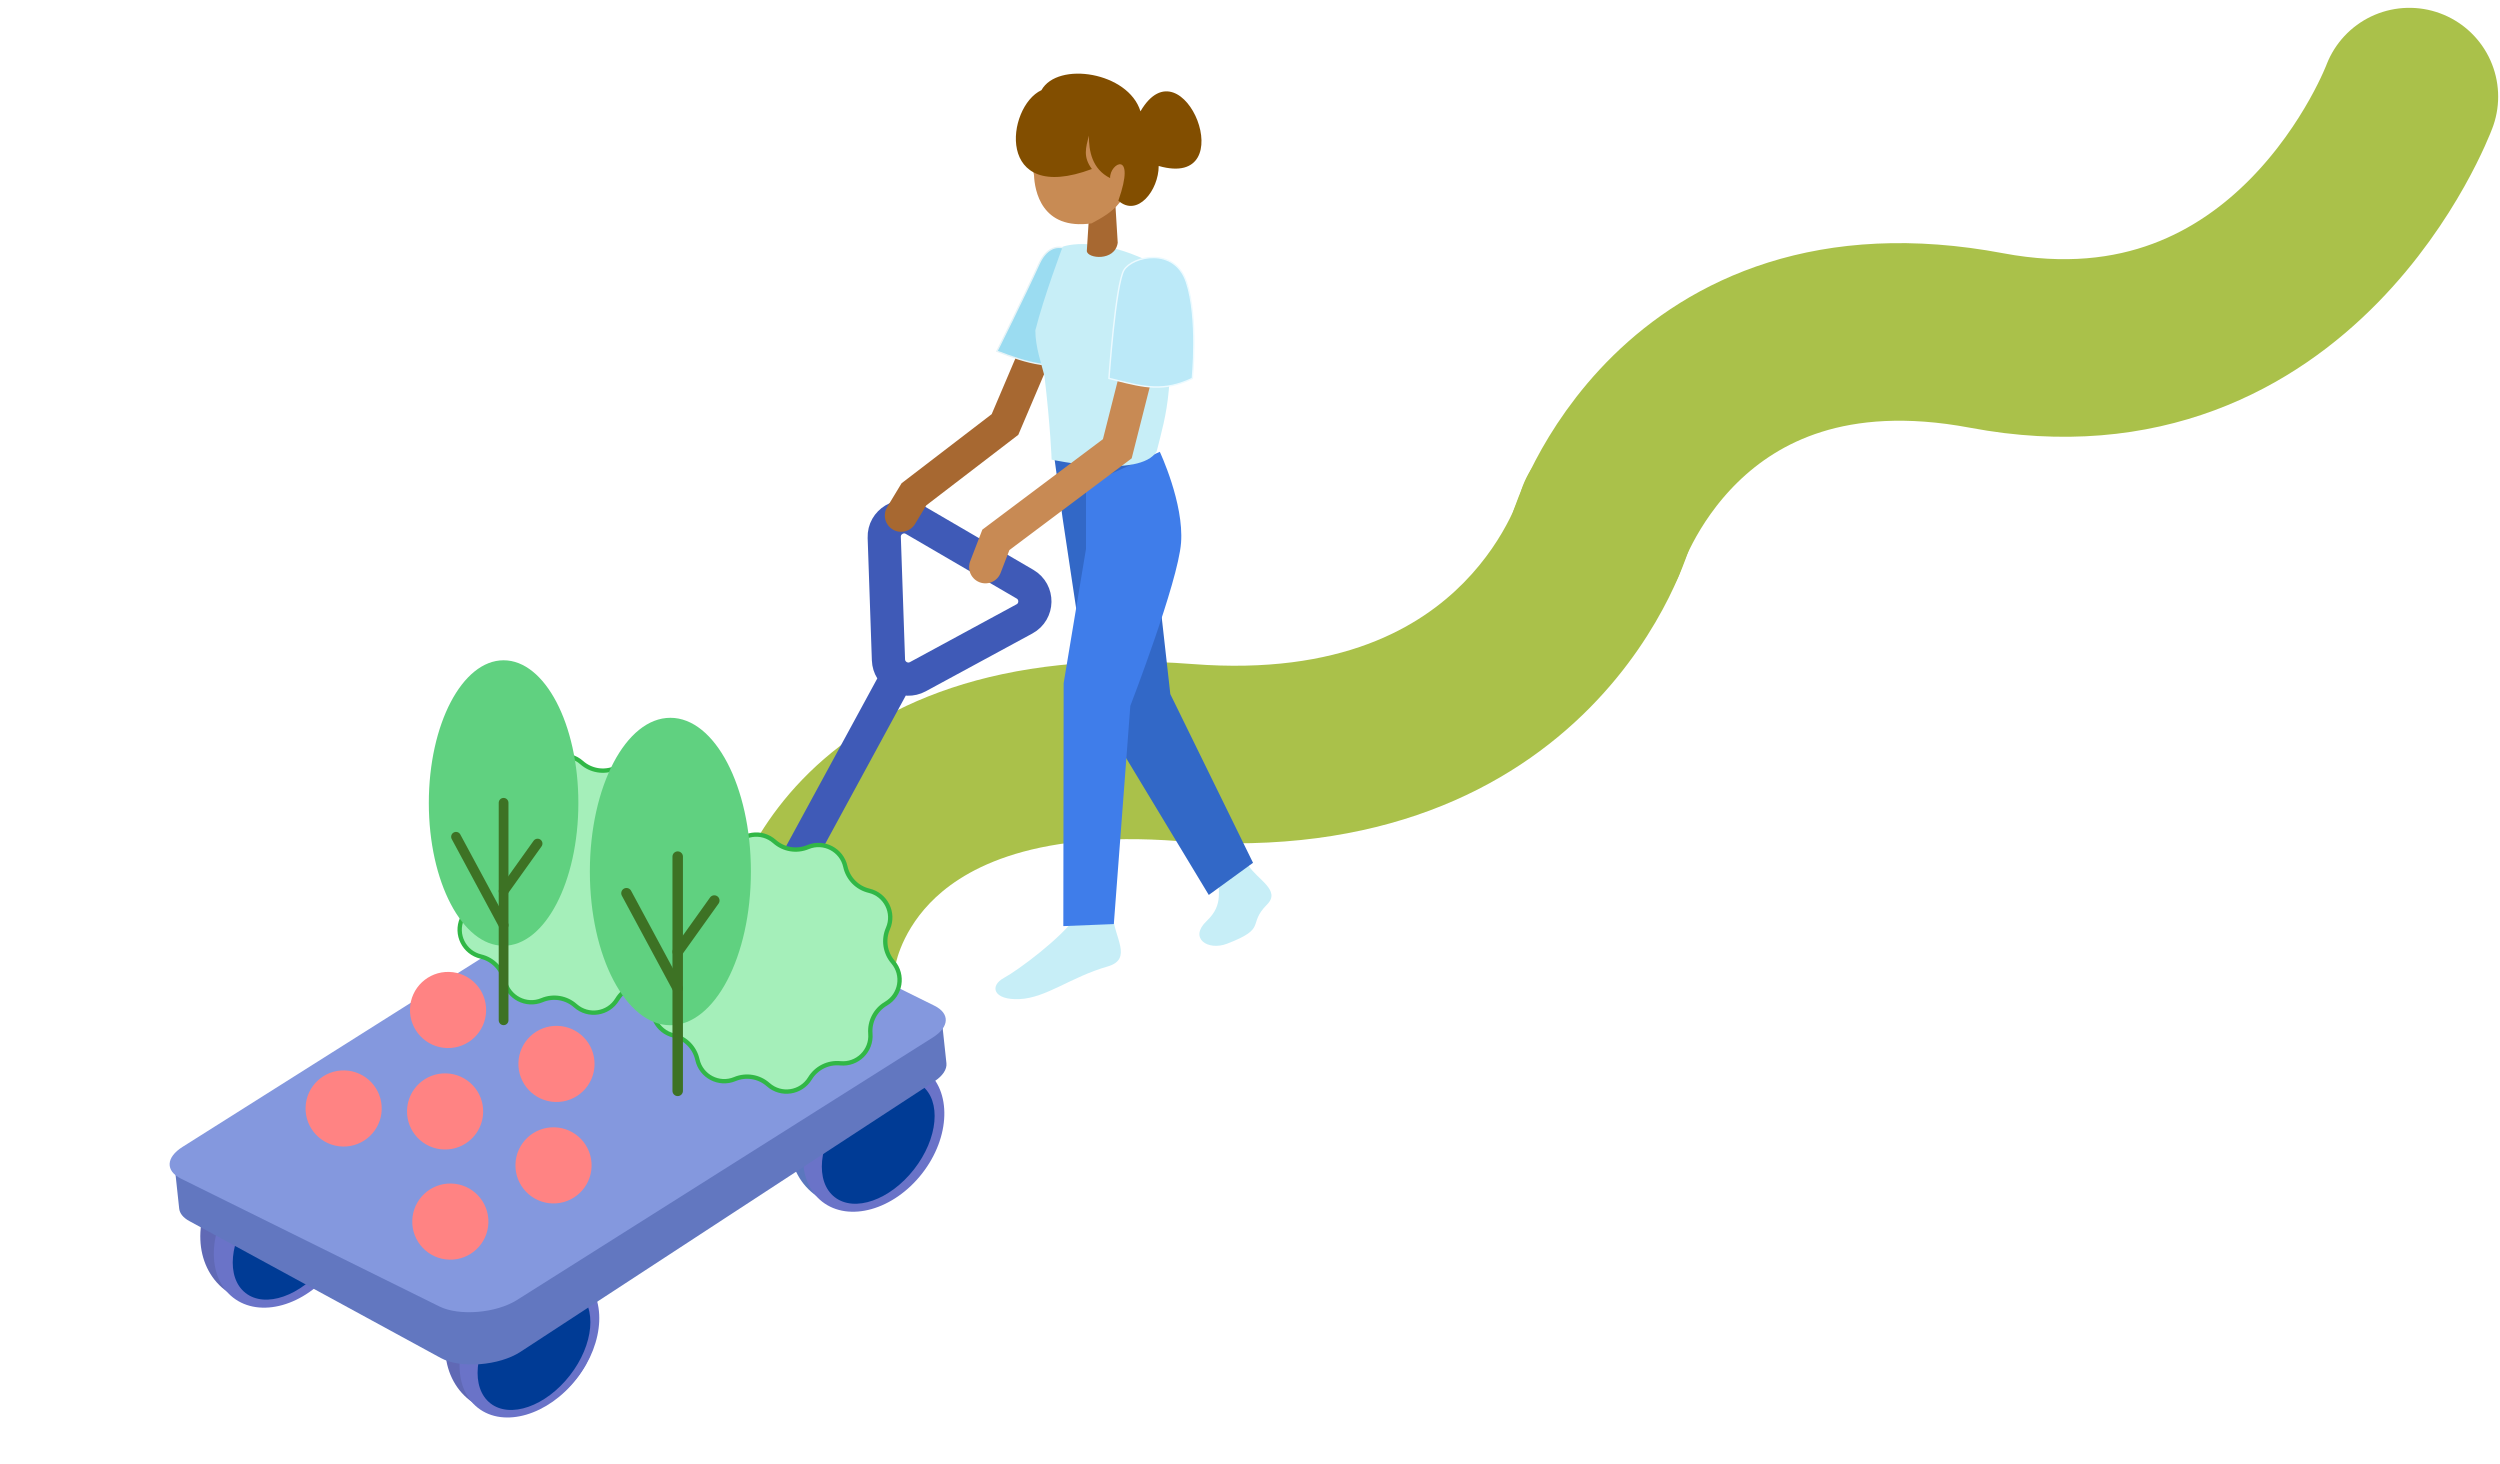 <svg width="316" height="185" viewBox="0 0 316 185" fill="none" xmlns="http://www.w3.org/2000/svg">
<path d="M304.543 12.214C304.543 12.214 290.328 50.424 251.113 43.039C211.898 35.655 201.852 68.397 201.852 68.397" stroke="#AAC14A" stroke-width="22.449" stroke-linecap="round"/>
<path d="M213.806 68.343C215.42 62.357 211.876 56.197 205.891 54.583C199.905 52.969 193.745 56.513 192.131 62.498L213.806 68.343ZM91.004 118.685L89.575 129.819L111.841 132.677L113.27 121.544L91.004 118.685ZM202.968 65.42C192.131 62.498 192.133 62.491 192.134 62.485C192.135 62.483 192.137 62.476 192.138 62.472C192.14 62.465 192.142 62.457 192.144 62.45C192.148 62.436 192.151 62.423 192.154 62.413C192.16 62.392 192.164 62.379 192.166 62.373C192.169 62.36 192.165 62.376 192.152 62.417C192.125 62.501 192.064 62.689 191.963 62.964C191.759 63.517 191.4 64.409 190.845 65.519C189.727 67.754 187.873 70.754 184.997 73.668C179.577 79.161 169.555 85.387 150.774 83.938L149.046 106.32C174.393 108.276 190.9 99.648 200.977 89.435C205.85 84.497 208.987 79.43 210.922 75.564C211.893 73.622 212.576 71.953 213.034 70.709C213.263 70.085 213.437 69.565 213.563 69.165C213.625 68.966 213.677 68.796 213.717 68.658C213.737 68.589 213.754 68.528 213.769 68.475C213.776 68.449 213.783 68.425 213.789 68.403C213.792 68.392 213.795 68.381 213.798 68.371C213.799 68.366 213.801 68.359 213.802 68.357C213.804 68.35 213.806 68.343 202.968 65.42ZM150.774 83.938C126.087 82.033 110.601 88.997 101.392 98.558C96.972 103.146 94.417 107.915 92.958 111.605C92.228 113.452 91.762 115.053 91.469 116.267C91.322 116.875 91.217 117.391 91.144 117.798C91.107 118.002 91.078 118.179 91.055 118.328C91.043 118.402 91.034 118.469 91.025 118.529C91.021 118.558 91.017 118.586 91.014 118.613C91.012 118.626 91.01 118.638 91.009 118.65C91.008 118.656 91.007 118.665 91.006 118.668C91.005 118.677 91.004 118.685 102.137 120.115C113.27 121.544 113.269 121.552 113.268 121.56C113.268 121.563 113.267 121.571 113.266 121.576C113.265 121.586 113.264 121.596 113.262 121.606C113.26 121.625 113.257 121.643 113.255 121.659C113.25 121.692 113.246 121.718 113.243 121.739C113.237 121.78 113.234 121.798 113.234 121.795C113.236 121.788 113.252 121.697 113.291 121.536C113.37 121.21 113.534 120.619 113.835 119.858C114.438 118.332 115.552 116.216 117.559 114.132C121.204 110.349 129.605 104.82 149.046 106.32L150.774 83.938Z" fill="#AAC14A"/>
<ellipse cx="34.917" cy="154.704" rx="8.951" ry="10.578" transform="rotate(37.966 34.917 154.704)" fill="#6069B5"/>
<ellipse cx="35.97" cy="155.674" rx="7.781" ry="10.578" transform="rotate(37.966 35.97 155.674)" fill="#6A73C8"/>
<ellipse cx="36.547" cy="156.383" rx="5.745" ry="8.949" transform="rotate(37.966 36.547 156.383)" fill="#003B95"/>
<ellipse cx="65.867" cy="168.648" rx="8.951" ry="10.578" transform="rotate(37.966 65.867 168.648)" fill="#6069B5"/>
<ellipse cx="66.919" cy="169.618" rx="7.572" ry="10.578" transform="rotate(37.966 66.919 169.618)" fill="#6A73C8"/>
<ellipse cx="67.496" cy="170.327" rx="5.745" ry="8.949" transform="rotate(37.966 67.496 170.327)" fill="#003B95"/>
<ellipse cx="109.379" cy="142.583" rx="8.951" ry="10.578" transform="rotate(37.966 109.379 142.583)" fill="#5B77BE"/>
<ellipse cx="110.432" cy="143.553" rx="7.765" ry="10.578" transform="rotate(37.966 110.432 143.553)" fill="#6A73C8"/>
<ellipse cx="111.009" cy="144.263" rx="5.745" ry="8.949" transform="rotate(37.966 111.009 144.263)" fill="#003B95"/>
<path d="M94.838 119.68L113.695 84.988M116.019 85.534L129.49 78.23C131.217 77.294 131.255 74.83 129.559 73.84L115.553 65.673C113.841 64.674 111.699 65.954 111.768 67.935L112.301 83.407C112.366 85.277 114.374 86.426 116.019 85.534Z" stroke="#3F5AB7" stroke-width="4.197" stroke-linejoin="round"/>
<g filter="url(#filter0_d_1912_4580)">
<path d="M23.929 153.617C23.16 153.198 22.714 152.649 22.649 152.042L22.094 146.871C21.995 145.947 22.784 144.969 24.239 144.21L76.633 116.904C79.074 115.631 82.761 115.284 85.205 116.096L116.934 126.647C118.222 127.075 118.997 127.776 119.084 128.592L119.628 133.663C119.712 134.444 119.161 135.27 118.089 135.971L65.784 170.15C63.103 171.902 58.21 172.286 55.736 170.939L23.929 153.617Z" fill="#6277C0"/>
</g>
<path d="M22.886 148.985C20.89 147.998 20.969 146.295 23.073 144.967L75.641 111.78C78.28 110.114 82.943 109.726 85.447 110.965L118.101 127.116C120.097 128.103 120.017 129.806 117.913 131.134L65.346 164.321C62.707 165.987 58.044 166.375 55.54 165.136L22.886 148.985Z" fill="#8498DE"/>
<path d="M126.89 123.611C128.731 122.618 134.182 118.533 135.983 115.897L140.677 115.707C140.788 118.458 143.26 121.226 139.997 122.164C135.35 123.499 132.244 126.13 128.879 126.286C125.513 126.443 125.049 124.604 126.89 123.611Z" fill="#C7EEF7"/>
<path d="M152.518 116.418C154.808 114.246 153.823 112.506 154.047 110.116L157.793 109.371C158.868 111.14 161.965 112.521 160.16 114.327C157.59 116.898 160.279 117.294 155.1 119.285C152.672 120.219 150.229 118.591 152.518 116.418Z" fill="#C7EEF7"/>
<path d="M158.382 109.058L152.79 113.121L137.714 88.15L134.321 65.549L133.17 57.108L146.983 58.259L145.931 69.913L147.929 87.738L158.382 109.058Z" fill="#3268C7"/>
<path d="M140.788 116.803L134.404 117.06L134.444 86.364L137.27 69.386L137.27 61.31L146.599 57.108C146.599 57.108 149.668 63.631 149.284 68.619C148.901 73.607 142.873 89.221 142.873 89.221L140.788 116.803Z" fill="#3F7DEA"/>
<path d="M113.9 65.162L115.52 62.48L127.031 53.655L134.705 35.621" stroke="#A76831" stroke-width="4.118" stroke-linecap="round"/>
<path d="M131.334 33.357C131.777 32.379 132.326 31.79 132.898 31.496C133.47 31.202 134.075 31.194 134.644 31.397C135.787 31.803 136.782 33.057 137.01 34.511C137.241 35.984 137.284 38.757 137.269 41.168C137.261 42.371 137.239 43.483 137.219 44.294C137.208 44.699 137.199 45.029 137.192 45.257C137.188 45.372 137.185 45.461 137.183 45.521L137.182 45.549C133.063 46.874 129.895 45.892 126.005 44.397L126.118 44.171C126.219 43.968 126.366 43.672 126.548 43.305C126.911 42.572 127.414 41.552 127.974 40.409C129.092 38.122 130.436 35.339 131.334 33.357Z" fill="#9BDCF1" stroke="#E6F3F7" stroke-width="0.183"/>
<path d="M147.427 34.206C139.064 29.359 134.323 31.183 134.323 31.183C134.323 31.183 131.917 37.566 130.868 41.76C130.868 43.857 131.636 45.981 132.019 47.516C132.787 54.038 132.925 58.097 132.925 58.097C132.925 58.097 144.11 60.544 146.207 57.049C147.427 52.155 148.654 49.009 147.427 34.206Z" fill="#C7EEF7"/>
<path d="M137.374 31.719L137.736 25.98L140.965 25.544L141.28 30.685C140.945 33.069 137.413 32.702 137.374 31.719Z" fill="#A76831"/>
<path d="M143.57 18.894C143.151 25.618 140.479 26.854 137.977 28.234C131.619 29.13 130.774 24.048 130.697 22.133C129.06 13.246 128.022 14.043 133.51 12.425C138.999 10.808 143.989 12.17 143.57 18.894Z" fill="#C88B54"/>
<path d="M137.633 17.141C137.25 18.676 136.866 19.827 138.017 21.362C125.739 25.966 127.164 13.472 131.639 11.397C133.687 7.716 142.621 9.084 144.156 14.072C149.528 4.863 157.202 24.048 146.458 20.978C146.458 24.048 143.773 27.501 141.359 25.366C143.66 18.843 140.242 20.598 140.319 22.513C138.017 21.362 137.633 19.06 137.633 17.141Z" fill="#824E00"/>
<path d="M124.555 71.676L125.879 68.235L141.227 56.724L146.481 35.999" stroke="#C88A54" stroke-width="4.118" stroke-linecap="round"/>
<path d="M142.072 34.134C142.332 33.708 142.858 33.302 143.535 33.006C144.21 32.712 145.026 32.531 145.856 32.546C146.684 32.562 147.523 32.774 148.248 33.263C148.972 33.75 149.587 34.516 149.965 35.65C150.728 37.937 150.913 40.994 150.907 43.486C150.904 44.731 150.853 45.832 150.803 46.622C150.778 47.017 150.753 47.334 150.734 47.553C150.725 47.662 150.717 47.746 150.712 47.803L150.708 47.839C147.097 49.546 144.644 48.937 141.097 48.056C140.797 47.982 140.489 47.906 140.173 47.828L140.177 47.77C140.183 47.682 140.192 47.552 140.205 47.386C140.229 47.054 140.266 46.577 140.313 46C140.408 44.846 140.545 43.288 140.716 41.674C140.888 40.06 141.093 38.392 141.324 37.015C141.439 36.327 141.56 35.713 141.687 35.217C141.814 34.717 141.943 34.345 142.072 34.134Z" fill="#BBE9F8" stroke="#ECFAFF" stroke-width="0.183"/>
<path d="M73.525 96.393C71.905 94.954 69.377 95.333 68.249 97.184C67.445 98.503 65.956 99.246 64.418 99.095C62.261 98.883 60.438 100.676 60.614 102.836C60.739 104.376 59.971 105.852 58.638 106.634C56.768 107.73 56.347 110.252 57.759 111.897C58.766 113.069 59.012 114.714 58.393 116.131C57.525 118.117 58.666 120.404 60.775 120.905C62.279 121.262 63.445 122.448 63.777 123.957C64.242 126.074 66.51 127.254 68.51 126.42C69.937 125.825 71.578 126.099 72.733 127.125C74.354 128.564 76.882 128.186 78.01 126.335C78.814 125.015 80.302 124.272 81.84 124.423C83.998 124.635 85.82 122.843 85.645 120.682C85.52 119.142 86.287 117.666 87.621 116.884C89.49 115.788 89.911 113.266 88.499 111.622C87.493 110.449 87.246 108.804 87.865 107.388C88.734 105.402 87.592 103.114 85.483 102.614C83.98 102.257 82.813 101.07 82.482 99.561C82.017 97.444 79.749 96.264 77.748 97.099C76.322 97.694 74.681 97.42 73.525 96.393Z" fill="#A5EFBA" stroke="#31B746" stroke-width="0.549"/>
<path d="M97.896 106.369C96.276 104.93 93.747 105.309 92.62 107.16C91.816 108.479 90.327 109.222 88.789 109.071C86.632 108.859 84.809 110.652 84.984 112.812C85.11 114.352 84.342 115.828 83.009 116.61C81.139 117.707 80.718 120.228 82.13 121.873C83.136 123.045 83.383 124.691 82.764 126.107C81.896 128.093 83.037 130.38 85.146 130.881C86.65 131.238 87.816 132.424 88.148 133.933C88.613 136.05 90.881 137.23 92.881 136.396C94.307 135.801 95.948 136.075 97.104 137.101C98.724 138.54 101.253 138.162 102.38 136.311C103.184 134.991 104.673 134.248 106.211 134.399C108.368 134.611 110.191 132.819 110.016 130.658C109.89 129.118 110.658 127.642 111.991 126.86C113.861 125.764 114.282 123.242 112.87 121.598C111.864 120.425 111.617 118.78 112.236 117.364C113.104 115.378 111.963 113.09 109.854 112.59C108.35 112.233 107.184 111.046 106.852 109.537C106.387 107.42 104.119 106.24 102.119 107.075C100.693 107.67 99.052 107.396 97.896 106.369Z" fill="#A5EFBA" stroke="#31B746" stroke-width="0.549"/>
<ellipse cx="9.451" cy="18.042" rx="9.451" ry="18.042" transform="matrix(-1 0 0 1 73.105 83.46)" fill="#60D180"/>
<path d="M63.654 101.472L63.654 128.965" stroke="#3D7224" stroke-width="1.23" stroke-linecap="round"/>
<path d="M57.641 105.768L63.655 116.937" stroke="#3D7224" stroke-width="1.23" stroke-linecap="round"/>
<path d="M67.951 106.627L63.655 112.641" stroke="#3D7224" stroke-width="1.23" stroke-linecap="round"/>
<ellipse cx="10.178" cy="19.43" rx="10.178" ry="19.43" transform="matrix(-1 0 0 1 94.914 90.73)" fill="#60D180"/>
<path d="M85.661 108.277L85.661 137.884" stroke="#3D7224" stroke-width="1.324" stroke-linecap="round"/>
<path d="M79.185 112.903L85.662 124.931" stroke="#3D7224" stroke-width="1.324" stroke-linecap="round"/>
<path d="M90.288 113.828L85.662 120.304" stroke="#3D7224" stroke-width="1.324" stroke-linecap="round"/>
<circle cx="4.811" cy="4.811" r="4.811" transform="matrix(1 0.029 0.029 -1 51.972 159.081)" fill="#FF8383"/>
<circle cx="4.811" cy="4.811" r="4.811" transform="matrix(1 0.029 0.029 -1 65.014 151.975)" fill="#FF8383"/>
<circle cx="4.811" cy="4.811" r="4.811" transform="matrix(1 0.029 0.029 -1 65.388 139.151)" fill="#FF8383"/>
<circle cx="4.811" cy="4.811" r="4.811" transform="matrix(1 0.029 0.029 -1 51.683 132.334)" fill="#FF8383"/>
<circle cx="4.811" cy="4.811" r="4.811" transform="matrix(1 0.029 0.029 -1 38.485 144.783)" fill="#FF8383"/>
<circle cx="4.811" cy="4.811" r="4.811" transform="matrix(1 0.029 0.029 -1 51.309 145.157)" fill="#FF8383"/>
<defs>
<filter id="filter0_d_1912_4580" x="21.361" y="115.659" width="98.999" height="57.538" filterUnits="userSpaceOnUse" color-interpolation-filters="sRGB">
<feFlood flood-opacity="0" result="BackgroundImageFix"/>
<feColorMatrix in="SourceAlpha" type="matrix" values="0 0 0 0 0 0 0 0 0 0 0 0 0 0 0 0 0 0 127 0" result="hardAlpha"/>
<feOffset dy="0.724"/>
<feGaussianBlur stdDeviation="0.362"/>
<feComposite in2="hardAlpha" operator="out"/>
<feColorMatrix type="matrix" values="0 0 0 0 0.5 0 0 0 0 0.312 0 0 0 0 0.3 0 0 0 0.26 0"/>
<feBlend mode="normal" in2="BackgroundImageFix" result="effect1_dropShadow_1912_4580"/>
<feBlend mode="normal" in="SourceGraphic" in2="effect1_dropShadow_1912_4580" result="shape"/>
</filter>
</defs>
</svg>
